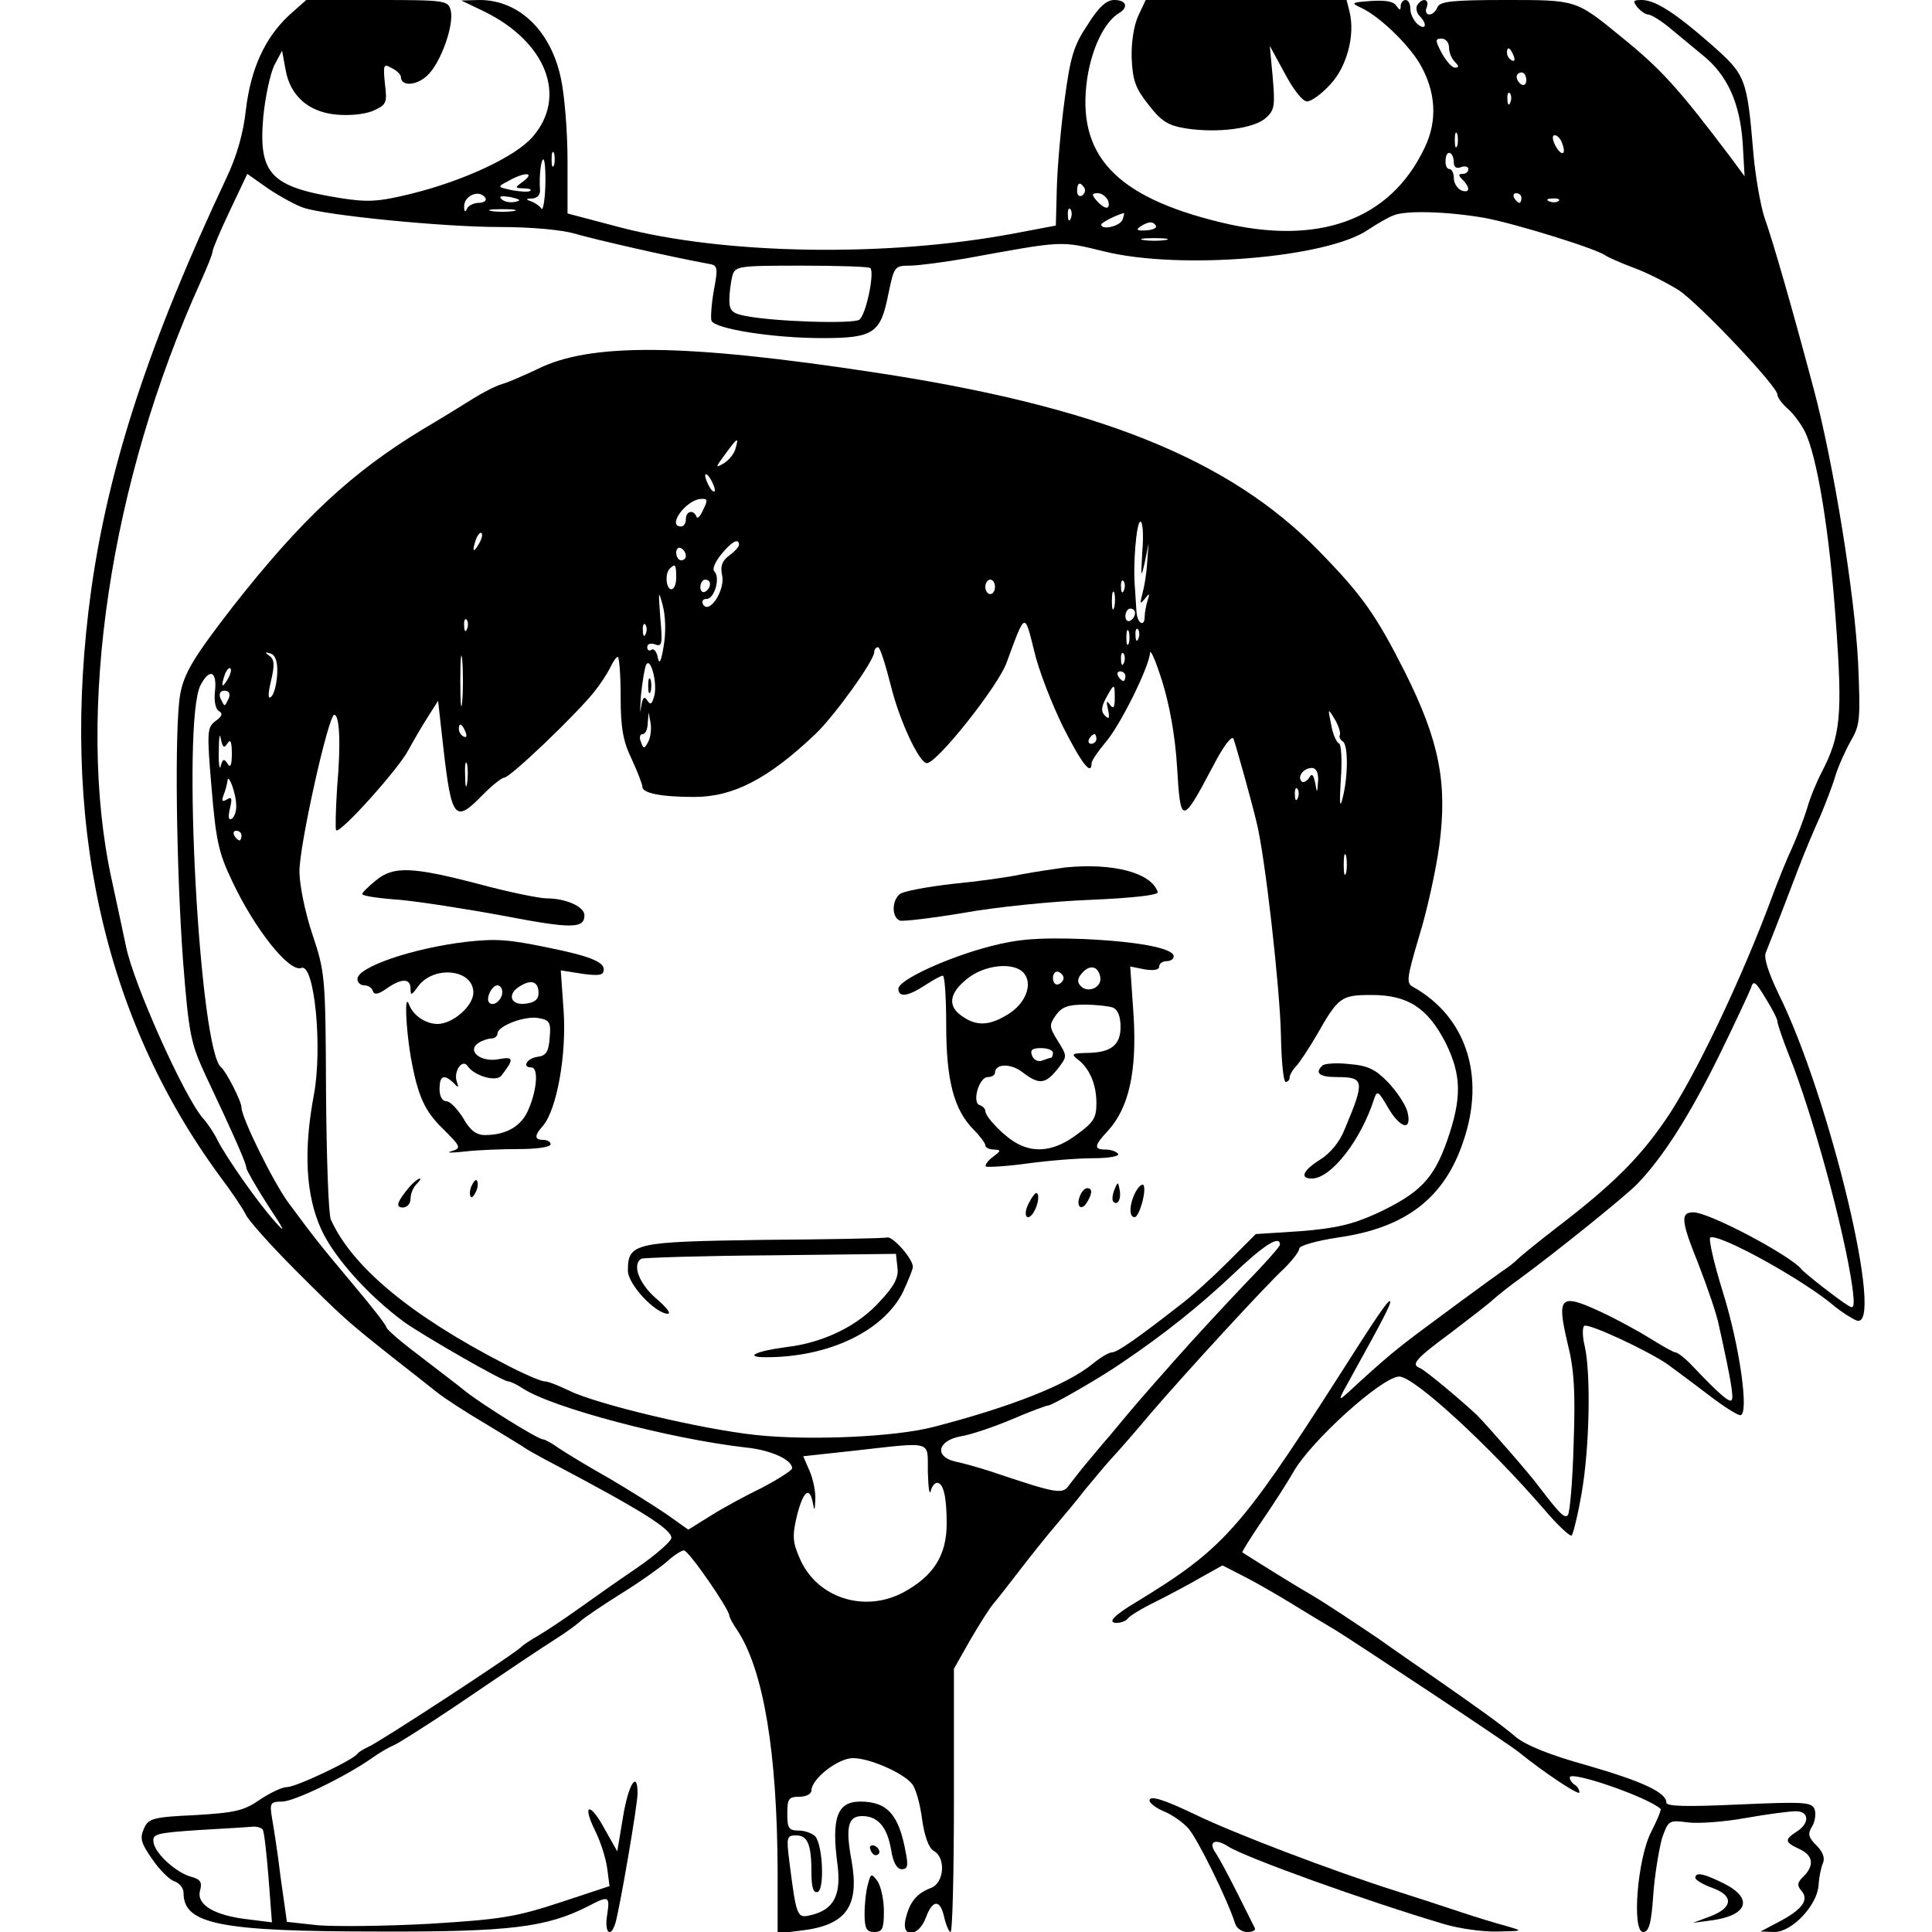 <?xml version="1.0" standalone="no"?>
<!DOCTYPE svg PUBLIC "-//W3C//DTD SVG 20010904//EN"
 "http://www.w3.org/TR/2001/REC-SVG-20010904/DTD/svg10.dtd">
<svg version="1.0" xmlns="http://www.w3.org/2000/svg"
 width="400pt" height="400pt" viewBox="0 0 400 400"
 preserveAspectRatio="xMidYMid meet">

<g transform="translate(0,400) scale(0.1,-0.1)"
fill="#000000" stroke="none">
<path d="M598 3968 c-50 -47 -79 -111 -89 -196 -5 -47 -19 -96 -40 -140 -161
-342 -244 -597 -280 -852 -66 -475 24 -885 266 -1215 25 -33 49 -69 54 -80 5
-11 51 -63 103 -115 99 -99 106 -105 203 -182 33 -26 73 -57 89 -70 16 -13 61
-42 100 -65 39 -24 78 -47 86 -53 8 -5 35 -20 60 -33 178 -94 240 -133 240
-151 0 -7 -32 -35 -71 -62 -40 -27 -95 -66 -123 -86 -28 -20 -64 -44 -81 -54
-16 -9 -32 -20 -35 -23 -8 -11 -299 -201 -318 -208 -9 -4 -19 -10 -22 -14 -9
-13 -127 -69 -146 -69 -10 0 -35 -12 -56 -26 -33 -23 -51 -27 -134 -32 -88 -4
-97 -7 -106 -28 -9 -20 -6 -30 17 -63 15 -22 36 -43 46 -46 11 -4 19 -14 19
-24 0 -65 75 -80 405 -80 272 -1 347 9 432 52 44 23 46 22 40 -18 -6 -36 7
-49 17 -17 9 30 46 245 46 269 0 49 -19 19 -30 -48 l-12 -72 -26 46 c-30 56
-48 54 -20 -3 11 -22 22 -56 25 -77 l5 -38 -103 -34 c-91 -30 -123 -35 -270
-44 -91 -5 -195 -6 -231 -3 l-64 7 -13 92 c-6 51 -15 107 -18 124 -5 30 -3 33
21 33 25 0 132 52 186 90 15 11 36 23 46 27 11 5 66 40 123 78 143 97 173 117
212 142 19 12 41 28 49 35 8 8 47 34 85 58 39 24 81 54 96 67 14 13 30 23 35
23 10 0 94 -122 94 -135 0 -3 7 -17 17 -31 54 -83 82 -252 83 -498 l0 -129 49
6 c93 11 121 50 104 145 -13 70 -7 92 22 92 33 0 52 -23 60 -70 4 -26 12 -40
22 -40 12 0 14 7 8 36 -14 77 -38 104 -94 104 -48 0 -60 -34 -47 -131 8 -63
-8 -93 -55 -104 -29 -7 -30 -5 -45 113 -6 48 -5 52 14 52 24 0 32 -18 32 -77
0 -31 4 -43 13 -40 14 5 11 95 -5 115 -6 6 -21 12 -34 12 -21 0 -24 5 -24 35
0 31 3 35 25 35 14 0 25 6 25 13 0 24 55 67 86 67 34 0 103 -30 122 -53 8 -9
17 -42 21 -73 5 -36 14 -60 24 -66 26 -14 22 -67 -6 -77 -29 -11 -44 -29 -52
-64 -10 -40 27 -38 42 3 14 38 30 38 38 0 4 -17 10 -30 13 -30 4 0 7 123 7
272 l0 273 34 60 c19 33 41 67 48 75 7 8 32 40 55 70 23 30 56 71 73 91 16 19
44 52 60 73 17 20 41 50 55 65 14 15 50 56 80 92 72 84 239 266 279 303 17 17
31 35 31 41 0 6 35 16 81 23 140 20 220 82 259 200 46 135 5 258 -105 319 -14
8 -12 19 13 104 16 51 35 137 42 189 17 129 0 216 -71 358 -60 119 -89 160
-179 252 -186 190 -457 299 -920 369 -394 60 -589 62 -699 6 -26 -12 -57 -26
-71 -30 -14 -4 -41 -18 -60 -30 -19 -12 -66 -41 -105 -64 -147 -89 -251 -186
-393 -367 -82 -106 -101 -138 -109 -182 -12 -69 -8 -361 6 -552 12 -152 16
-170 46 -235 60 -127 85 -184 85 -193 0 -4 20 -39 45 -78 34 -51 38 -60 15
-34 -36 40 -99 130 -119 168 -7 15 -21 36 -31 47 -39 45 -143 277 -159 355 -5
25 -19 88 -30 140 -75 345 -3 823 185 1238 13 29 24 56 24 61 0 5 16 43 36 85
l36 76 44 -31 c24 -16 57 -34 72 -39 47 -16 290 -40 406 -40 68 0 130 -6 157
-14 37 -11 198 -48 275 -62 20 -3 21 -7 12 -55 -5 -28 -7 -57 -5 -63 7 -17
128 -36 229 -36 107 0 121 10 137 90 12 58 13 60 44 60 18 0 70 7 117 15 203
37 194 37 288 14 156 -38 459 -13 544 45 18 12 42 26 53 30 25 11 113 8 188
-5 61 -11 233 -64 251 -78 6 -4 33 -16 60 -26 27 -10 68 -31 92 -46 44 -30
204 -199 204 -216 0 -6 9 -18 21 -29 12 -10 27 -31 35 -46 26 -50 52 -210 65
-396 14 -194 10 -235 -30 -312 -10 -19 -24 -53 -30 -75 -7 -22 -21 -59 -31
-81 -11 -23 -28 -66 -39 -95 -63 -172 -164 -384 -225 -471 -54 -78 -110 -133
-221 -218 -44 -34 -82 -65 -85 -69 -3 -3 -16 -14 -30 -23 -14 -10 -42 -30 -62
-45 -21 -15 -65 -48 -99 -73 -55 -41 -79 -60 -158 -133 -22 -20 -21 -17 7 33
67 121 83 152 80 156 -4 3 -26 -29 -113 -166 -197 -307 -234 -348 -411 -456
-49 -29 -62 -44 -42 -44 9 0 19 4 23 9 3 5 29 21 58 35 28 14 71 37 95 51 l43
24 43 -22 c24 -12 69 -38 100 -57 31 -19 72 -44 91 -55 36 -22 364 -239 380
-253 48 -39 125 -91 125 -83 0 5 -4 13 -10 16 -5 3 -10 10 -10 15 0 15 160
-40 188 -65 2 -2 -7 -23 -19 -47 -29 -55 -41 -208 -17 -208 12 0 17 18 21 78
3 42 12 94 18 116 13 37 14 38 53 33 21 -3 76 1 120 9 45 8 91 14 104 14 28 0
29 -25 2 -42 -26 -17 -25 -22 5 -36 29 -13 32 -34 9 -57 -13 -12 -14 -19 -4
-30 16 -19 1 -39 -49 -65 l-36 -19 29 -1 c36 0 88 55 91 96 1 16 5 37 9 46 5
11 0 24 -13 37 -17 17 -19 24 -9 40 6 10 8 26 5 35 -6 15 -21 16 -157 10 -109
-5 -150 -4 -150 4 0 21 -50 44 -164 77 -76 21 -126 41 -148 59 -29 25 -81 62
-173 126 -16 11 -67 46 -112 78 -46 31 -106 71 -133 87 -40 23 -115 70 -148
91 -1 1 17 30 40 64 24 35 53 80 65 101 36 65 185 199 220 199 31 0 187 -144
300 -275 28 -33 54 -57 57 -54 3 3 13 43 21 90 16 93 19 244 6 302 -5 20 -5
39 -1 42 9 6 133 -52 173 -80 15 -11 53 -39 83 -62 31 -24 61 -43 67 -43 19 0
-1 143 -36 255 -19 61 -30 111 -26 113 20 8 197 -90 259 -144 14 -11 34 -24
44 -28 60 -21 -56 464 -162 677 -21 44 -31 75 -26 85 7 18 25 62 67 173 14 37
35 86 46 110 10 24 25 62 31 83 7 22 22 55 33 74 18 31 19 45 14 160 -7 141
-51 414 -92 567 -45 169 -85 308 -102 355 -8 25 -19 86 -23 135 -13 154 -16
160 -86 222 -75 66 -117 93 -145 93 -18 0 -19 -2 -9 -15 7 -8 17 -15 22 -15 6
0 26 -12 44 -27 19 -16 50 -41 69 -57 51 -41 77 -98 83 -181 l4 -70 -28 38
c-111 147 -145 184 -229 252 -93 76 -91 75 -239 75 -110 0 -135 -3 -140 -15
-3 -8 -10 -15 -17 -15 -6 0 -9 7 -5 15 6 17 -9 21 -20 4 -3 -6 -1 -16 5 -22
17 -17 13 -31 -4 -17 -8 7 -15 21 -15 31 0 11 -4 19 -10 19 -5 0 -10 -6 -10
-12 0 -10 -2 -10 -9 0 -5 9 -23 12 -52 10 -42 -3 -43 -4 -19 -15 37 -18 94
-73 119 -114 34 -58 38 -119 10 -176 -71 -149 -220 -203 -423 -153 -218 53
-298 140 -275 298 10 64 36 117 66 135 20 12 15 27 -10 27 -16 0 -32 -14 -55
-51 -29 -43 -36 -66 -48 -157 -8 -59 -15 -141 -16 -183 l-2 -76 -90 -17 c-263
-49 -596 -43 -811 13 l-110 29 0 109 c0 59 -6 137 -14 172 -21 98 -87 161
-168 161 l-38 -1 48 -23 c128 -63 172 -176 100 -259 -35 -41 -142 -91 -251
-118 -69 -17 -91 -18 -148 -9 -144 23 -169 50 -159 167 4 43 15 92 23 108 l16
30 7 -38 c9 -54 46 -88 103 -94 27 -3 59 0 77 7 29 13 31 16 26 56 -4 40 -3
43 14 33 11 -5 19 -14 19 -18 0 -20 31 -19 54 2 28 25 57 106 49 136 -5 20
-12 21 -152 21 l-147 0 -36 -32z m2402 -66 c0 -10 5 -23 12 -30 9 -9 9 -12 0
-12 -6 0 -18 14 -27 30 -14 27 -14 30 0 30 8 0 15 -8 15 -18z m134 -18 c3 -8
2 -12 -4 -9 -6 3 -10 10 -10 16 0 14 7 11 14 -7z m26 -50 c0 -8 -4 -12 -10 -9
-5 3 -10 10 -10 16 0 5 5 9 10 9 6 0 10 -7 10 -16z m-33 -46 c-3 -8 -6 -5 -6
6 -1 11 2 17 5 13 3 -3 4 -12 1 -19z m-110 -90 c-3 -7 -5 -2 -5 12 0 14 2 19
5 13 2 -7 2 -19 0 -25z m217 6 c10 -25 -1 -29 -14 -5 -6 12 -7 21 -1 21 5 0
12 -7 15 -16z m-2087 -46 c-3 -7 -5 -2 -5 12 0 14 2 19 5 13 2 -7 2 -19 0 -25z
m1863 5 c0 -9 6 -13 15 -9 8 3 15 1 15 -4 0 -6 -5 -10 -12 -10 -9 0 -9 -3 0
-12 17 -17 15 -29 -3 -22 -8 4 -15 15 -15 25 0 10 -4 19 -9 19 -6 0 -9 9 -8
19 1 23 17 17 17 -6z m-1881 -49 c-1 -30 -5 -51 -8 -46 -3 5 -13 12 -21 15
-12 4 -12 6 2 6 11 1 17 8 16 19 -2 28 2 62 7 62 3 0 5 -25 4 -56z m-45 11
c-19 -14 -19 -14 0 -15 11 0 17 -2 14 -5 -3 -3 -19 -2 -37 1 -32 7 -32 7 -9
19 33 19 57 19 32 0z m1161 -14 c3 -5 1 -12 -5 -16 -5 -3 -10 1 -10 9 0 18 6
21 15 7z m-1240 -21 c3 -5 -3 -10 -14 -10 -10 0 -22 -6 -24 -12 -4 -8 -6 -7
-6 4 -1 23 32 37 44 18z m61 -8 c-10 -2 -22 0 -28 6 -6 6 0 7 19 4 21 -5 23
-7 9 -10z m1228 3 c3 -8 2 -15 -3 -15 -5 0 -14 7 -21 15 -10 12 -10 15 3 15 8
0 17 -7 21 -15z m856 5 c0 -5 -2 -10 -4 -10 -3 0 -8 5 -11 10 -3 6 -1 10 4 10
6 0 11 -4 11 -10z m77 -6 c-3 -3 -12 -4 -19 -1 -8 3 -5 6 6 6 11 1 17 -2 13
-5z m-2164 -21 c-13 -2 -33 -2 -45 0 -13 2 -3 4 22 4 25 0 35 -2 23 -4z m1154
-15 c-3 -8 -6 -5 -6 6 -1 11 2 17 5 13 3 -3 4 -12 1 -19z m107 -3 c-6 -14 -44
-22 -44 -10 0 4 29 19 47 24 1 1 0 -6 -3 -14z m69 -12 c3 -5 -6 -9 -20 -10
-19 -1 -22 1 -12 8 17 11 26 11 32 2z m20 -30 c-13 -2 -33 -2 -45 0 -13 2 -3
4 22 4 25 0 35 -2 23 -4z m-611 -58 c9 -10 -9 -97 -23 -107 -14 -9 -177 -4
-236 8 -27 5 -33 11 -33 33 0 14 3 36 6 49 6 21 10 22 143 22 76 0 140 -2 143
-5z m-279 -373 c-2 -10 -13 -24 -24 -31 -19 -11 -18 -9 2 18 26 36 29 37 22
13z m-43 -87 c0 -5 -5 -3 -10 5 -5 8 -10 20 -10 25 0 6 5 3 10 -5 5 -8 10 -19
10 -25z m-24 -40 c-6 -14 -12 -20 -14 -15 -6 16 -22 12 -22 -5 0 -8 -4 -15
-10 -15 -30 0 10 55 41 57 14 1 15 -2 5 -22z m909 -87 c-3 -54 -3 -57 5 -23
l8 40 -3 -40 c-1 -22 -6 -51 -10 -65 -5 -20 -5 -22 5 -10 10 13 11 12 6 -3 -3
-10 -6 -25 -6 -33 0 -23 -15 -16 -17 9 -1 12 -2 33 -3 47 -5 50 3 140 11 140
5 0 7 -28 4 -62z m-1374 15 c-12 -20 -14 -14 -5 12 4 9 9 14 11 11 3 -2 0 -13
-6 -23z m539 -1 c0 -4 -9 -14 -20 -22 -15 -11 -19 -22 -15 -41 7 -30 -26 -81
-39 -61 -4 7 -1 12 7 12 16 0 29 44 16 57 -5 5 2 20 14 35 22 27 37 35 37 20z
m-110 -23 c0 -5 -4 -9 -10 -9 -5 0 -10 7 -10 16 0 8 5 12 10 9 6 -3 10 -10 10
-16z m-20 -44 c0 -14 -4 -25 -10 -25 -11 0 -14 33 -3 43 11 11 13 8 13 -18z
m70 -14 c0 -6 -4 -13 -10 -16 -5 -3 -10 1 -10 9 0 9 5 16 10 16 6 0 10 -4 10
-9z m590 -6 c0 -8 -4 -15 -10 -15 -5 0 -10 7 -10 15 0 8 5 15 10 15 6 0 10 -7
10 -15z m267 -7 c-3 -8 -6 -5 -6 6 -1 11 2 17 5 13 3 -3 4 -12 1 -19z m-953
-116 c-5 -31 -9 -39 -12 -24 -2 12 -8 20 -13 17 -5 -4 -9 -1 -9 5 0 7 7 9 16
6 15 -6 16 1 11 56 -4 55 -4 58 5 25 6 -22 7 -57 2 -85z m933 81 c-3 -10 -5
-4 -5 12 0 17 2 24 5 18 2 -7 2 -21 0 -30z m43 -12 c0 -6 -4 -13 -10 -16 -5
-3 -10 1 -10 9 0 9 5 16 10 16 6 0 10 -4 10 -9z m-1383 -33 c-3 -8 -6 -5 -6 6
-1 11 2 17 5 13 3 -3 4 -12 1 -19z m1234 -203 c39 -77 59 -102 59 -75 0 5 13
24 28 42 31 35 91 157 93 186 1 9 12 -17 25 -58 15 -48 27 -112 31 -178 7
-120 10 -120 73 -1 23 45 41 68 44 59 8 -24 38 -132 47 -170 18 -69 49 -347
51 -442 1 -54 5 -98 10 -98 4 0 8 4 8 9 0 5 6 16 13 23 7 7 26 36 42 63 46 81
51 85 115 85 75 0 116 -27 153 -99 33 -67 34 -114 3 -203 -28 -79 -56 -108
-145 -150 -51 -23 -84 -31 -158 -37 l-93 -6 -58 -58 c-31 -31 -76 -72 -99 -89
-87 -68 -130 -98 -141 -98 -6 0 -23 -10 -39 -23 -53 -44 -171 -90 -329 -131
-79 -21 -257 -29 -369 -17 -113 12 -331 64 -387 92 -21 10 -43 19 -50 19 -8 0
-45 16 -83 36 -194 100 -316 201 -360 299 -5 11 -9 130 -10 265 -1 238 -2 247
-28 325 -15 44 -27 103 -27 130 -1 52 60 325 72 325 11 0 14 -58 6 -150 -3
-47 -4 -87 -2 -89 8 -8 131 129 150 167 11 20 29 51 40 68 l21 33 11 -98 c17
-148 24 -156 82 -96 19 19 39 35 44 35 12 0 144 126 185 176 13 16 28 39 34
51 6 13 13 23 16 23 3 0 6 -37 6 -83 0 -64 5 -92 23 -129 12 -26 22 -52 22
-57 0 -13 38 -21 107 -21 81 0 153 37 251 130 39 37 122 152 122 170 0 5 3 10
8 10 4 0 15 -35 26 -78 17 -71 59 -162 75 -162 21 0 148 160 165 208 39 106
37 105 57 25 9 -40 37 -111 60 -158z m-864 193 c-3 -8 -6 -5 -6 6 -1 11 2 17
5 13 3 -3 4 -12 1 -19z m1000 -20 c-3 -7 -5 -2 -5 12 0 14 2 19 5 13 2 -7 2
-19 0 -25z m20 10 c-3 -8 -6 -5 -6 6 -1 11 2 17 5 13 3 -3 4 -12 1 -19z
m-1400 -130 c-2 -24 -4 -5 -4 42 0 47 2 66 4 43 2 -24 2 -62 0 -85z m-383 58
c-1 -21 -6 -42 -12 -48 -7 -7 -8 2 -1 32 8 33 7 45 -3 52 -10 7 -10 9 2 5 10
-3 15 -16 14 -41z m1753 22 c-3 -8 -6 -5 -6 6 -1 11 2 17 5 13 3 -3 4 -12 1
-19z m-972 -67 c-5 -19 -8 -22 -15 -11 -6 10 -10 6 -13 -16 -2 -16 -2 -4 0 26
3 30 8 59 11 64 9 16 23 -37 17 -63z m-884 32 c-12 -20 -14 -14 -5 12 4 9 9
14 11 11 3 -2 0 -13 -6 -23z m-26 -25 c-2 -19 1 -36 8 -40 9 -5 7 -11 -7 -21
-17 -13 -18 -21 -8 -138 9 -107 14 -134 43 -194 46 -98 118 -189 143 -179 27
10 44 -164 26 -262 -22 -116 -17 -209 15 -279 26 -58 99 -139 173 -193 43 -30
203 -122 214 -122 5 0 19 -7 31 -15 62 -40 304 -104 462 -122 50 -5 95 -25 95
-43 0 -4 -28 -22 -62 -40 -35 -17 -83 -43 -108 -59 l-45 -28 -45 32 c-25 17
-79 51 -120 75 -41 23 -87 51 -102 61 -15 11 -30 19 -34 19 -10 0 -126 72
-161 100 -17 14 -61 47 -97 75 -36 27 -66 53 -66 57 0 4 -31 44 -70 90 -71 85
-75 90 -133 168 -32 44 -97 176 -97 197 0 13 -32 75 -42 83 -45 34 -82 715
-43 791 19 37 35 29 30 -13z m1885 32 c0 -5 -2 -10 -4 -10 -3 0 -8 5 -11 10
-3 6 -1 10 4 10 6 0 11 -4 11 -10z m-22 -46 c0 -19 -3 -23 -10 -13 -7 10 -8 7
-4 -10 4 -18 2 -21 -6 -13 -9 9 -8 18 2 37 17 31 18 31 18 -1z m-1834 1 c-4
-8 -7 -15 -9 -15 -2 0 -5 7 -9 15 -3 9 0 15 9 15 9 0 12 -6 9 -15z m2300 -77
c-2 -3 0 -9 6 -13 12 -7 11 -77 -1 -120 -5 -20 -6 -6 -3 41 3 40 1 74 -4 75
-5 2 -13 20 -16 39 -7 34 -7 35 8 10 8 -14 12 -28 10 -32z m-1432 -14 c-8 -15
-10 -15 -15 0 -4 9 -2 16 3 16 6 0 11 10 11 23 l2 22 4 -22 c2 -12 0 -30 -5
-39z m-378 20 c3 -8 2 -12 -4 -9 -6 3 -10 10 -10 16 0 14 7 11 14 -7z m-493
-23 c6 10 9 3 9 -21 0 -24 -3 -31 -9 -21 -7 11 -10 10 -14 -5 -2 -10 -5 4 -4
31 0 28 2 39 4 26 4 -19 7 -21 14 -10z m1799 9 c0 -5 -5 -10 -11 -10 -5 0 -7
5 -4 10 3 6 8 10 11 10 2 0 4 -4 4 -10z m-1303 -92 c-2 -13 -4 -5 -4 17 -1 22
1 32 4 23 2 -10 2 -28 0 -40z m1762 5 c-2 -26 -2 -27 -6 -4 -4 18 -7 21 -13
10 -5 -7 -12 -10 -15 -7 -10 10 4 28 21 28 9 0 14 -10 13 -27z m-2240 -50 c1
-12 -4 -25 -9 -28 -7 -4 -8 3 -4 21 5 21 4 25 -6 19 -10 -6 -12 -4 -7 9 4 10
7 23 8 29 1 19 18 -26 18 -50z m2198 15 c-3 -8 -6 -5 -6 6 -1 11 2 17 5 13 3
-3 4 -12 1 -19z m-2187 -78 c0 -5 -2 -10 -4 -10 -3 0 -8 5 -11 10 -3 6 -1 10
4 10 6 0 11 -4 11 -10z m2287 -77 c-3 -10 -5 -2 -5 17 0 19 2 27 5 18 2 -10 2
-26 0 -35z m893 -308 c0 -5 11 -37 24 -70 48 -119 114 -360 131 -479 5 -39 4
-47 -7 -40 -19 11 -92 68 -98 76 -22 28 -191 118 -224 118 -27 0 -26 -17 10
-106 19 -49 39 -107 43 -129 25 -113 31 -149 26 -154 -5 -5 -26 13 -82 72 -14
15 -30 27 -34 27 -4 0 -27 13 -51 28 -24 15 -71 41 -106 57 -82 38 -89 30 -67
-64 14 -55 17 -100 13 -211 -2 -77 -8 -143 -12 -147 -7 -7 -16 2 -59 58 -17
24 -109 129 -128 148 -29 28 -110 96 -120 99 -18 7 -8 19 64 72 39 30 80 61
89 70 9 8 34 28 55 43 75 55 219 171 243 196 54 56 108 142 167 261 34 69 64
134 68 144 5 17 9 15 30 -20 13 -21 25 -43 25 -49z m-1030 -462 c0 -4 -33 -41
-73 -82 -40 -42 -104 -111 -142 -154 -70 -79 -85 -96 -137 -159 -16 -18 -37
-44 -49 -58 -12 -14 -27 -34 -35 -44 -14 -21 -24 -19 -164 28 -25 8 -57 17
-72 20 -44 10 -37 43 10 52 20 3 68 19 106 35 37 16 72 29 76 29 8 0 109 58
155 90 87 59 158 116 225 179 66 63 100 85 100 64z m-729 -470 c1 -32 3 -50 6
-40 2 9 8 17 13 17 13 0 20 -28 20 -84 0 -66 -27 -109 -90 -143 -81 -43 -179
-11 -214 70 -15 34 -16 47 -6 89 13 51 26 62 33 26 3 -18 4 -16 5 7 1 17 -5
44 -12 60 l-13 30 101 11 c171 19 156 23 157 -43z m-1377 -741 c3 -5 8 -50 12
-100 l7 -92 -48 6 c-71 8 -108 30 -101 59 5 18 1 24 -17 29 -31 8 -75 47 -79
71 -3 18 4 20 92 26 52 3 103 6 112 7 9 1 19 -2 22 -6z"/>
<path d="M2205 2204 c-22 -3 -62 -9 -89 -14 -27 -6 -92 -15 -144 -20 -52 -6
-101 -15 -109 -21 -17 -14 -17 -48 0 -55 7 -2 66 5 132 16 66 12 184 24 263
27 91 4 141 10 139 16 -13 40 -92 61 -192 51z"/>
<path d="M778 2177 c-16 -13 -28 -25 -28 -28 0 -4 35 -9 78 -12 42 -4 139 -19
214 -33 141 -27 168 -27 168 1 0 18 -39 35 -78 35 -15 0 -79 13 -142 30 -138
36 -176 37 -212 7z"/>
<path d="M965 2050 c-110 -13 -225 -52 -225 -77 0 -7 6 -13 14 -13 8 0 16 -5
18 -12 3 -8 11 -7 28 5 31 22 50 22 50 0 0 -15 2 -14 15 4 32 45 115 37 115
-12 0 -28 -43 -65 -74 -65 -25 0 -51 18 -59 40 -10 27 -7 -45 3 -106 15 -84
29 -114 67 -151 38 -38 39 -40 16 -47 -10 -3 3 -3 30 0 26 3 76 5 112 5 36 0
65 4 65 10 0 5 -7 9 -15 9 -19 0 -19 9 -1 29 29 34 49 147 43 237 l-6 85 44
-7 c37 -5 45 -3 45 9 0 16 -31 28 -115 45 -82 17 -107 19 -170 12z m150 -106
c0 -13 -8 -20 -27 -22 -32 -4 -39 21 -10 37 23 14 37 8 37 -15z m-75 2 c0 -16
-18 -31 -27 -22 -8 8 5 36 17 36 5 0 10 -6 10 -14z m98 -95 c-2 -29 -8 -37
-25 -39 -22 -3 -33 -22 -13 -22 15 0 12 -45 -5 -85 -14 -36 -46 -55 -91 -55
-18 0 -31 10 -45 35 -12 19 -27 35 -35 35 -8 0 -14 10 -14 25 0 28 9 32 29 13
10 -11 11 -10 7 2 -8 21 11 49 22 33 13 -20 59 -34 70 -20 27 35 26 40 -6 34
-36 -7 -67 17 -41 34 8 5 20 9 27 9 6 0 12 5 12 10 0 16 58 38 86 32 22 -4 25
-9 22 -41z"/>
<path d="M2051 2041 c-89 -23 -191 -70 -191 -88 0 -19 20 -16 55 7 17 11 33
20 37 20 4 0 7 -46 7 -102 0 -115 16 -175 56 -216 14 -14 25 -29 25 -33 0 -5
8 -9 18 -9 15 -1 15 -2 -2 -15 -11 -8 -17 -17 -15 -20 3 -2 41 0 85 6 43 6
105 11 137 11 32 0 55 4 52 9 -4 5 -15 9 -26 9 -25 0 -24 8 5 39 43 47 60 122
53 238 l-7 102 30 -6 c19 -3 30 -1 30 6 0 6 7 11 15 11 8 0 15 4 15 10 0 17
-75 31 -190 36 -90 3 -131 0 -189 -15z m69 -56 c19 -23 3 -63 -33 -85 -39 -24
-65 -25 -95 -4 -31 21 -27 48 11 78 36 29 97 35 117 11z m158 -8 c4 -21 -25
-34 -40 -19 -8 8 -8 16 2 27 16 19 34 15 38 -8z m-76 -2 c0 -5 -5 -11 -11 -13
-6 -2 -11 4 -11 13 0 9 5 15 11 13 6 -2 11 -8 11 -13z m102 -61 c10 -4 16 -18
16 -40 0 -38 -20 -54 -72 -54 -28 -1 -31 -2 -17 -13 25 -19 39 -52 39 -91 0
-31 -6 -40 -42 -66 -43 -32 -84 -38 -121 -18 -26 13 -67 55 -67 68 0 4 -5 10
-12 12 -16 6 -1 58 17 58 8 0 15 4 15 9 0 19 33 20 57 1 34 -26 47 -25 72 6
21 27 21 27 1 59 -18 29 -18 33 -4 53 12 17 25 22 59 22 24 0 50 -3 59 -6z
m-124 -94 c0 -5 -2 -10 -4 -10 -2 0 -11 -3 -19 -6 -8 -3 -17 2 -20 10 -5 12 0
16 18 16 14 0 25 -4 25 -10z"/>
<path d="M2738 1794 c-17 -16 -6 -24 31 -24 56 0 57 -8 15 -108 -10 -26 -30
-50 -51 -63 -35 -22 -43 -39 -17 -39 40 0 102 80 129 165 6 18 9 16 28 -17 26
-45 51 -51 41 -10 -4 15 -22 42 -40 61 -26 27 -42 35 -81 38 -26 3 -51 1 -55
-3z"/>
<path d="M848 1543 c-26 -31 -30 -43 -14 -43 9 0 16 8 16 18 0 10 5 23 12 30
7 7 10 12 7 12 -3 0 -13 -8 -21 -17z"/>
<path d="M976 1544 c-4 -9 -4 -19 -1 -22 2 -3 7 3 11 12 4 9 4 19 1 22 -2 3
-7 -3 -11 -12z"/>
<path d="M2307 1536 c-4 -10 -5 -21 -2 -24 9 -9 17 6 13 25 -3 17 -4 17 -11
-1z"/>
<path d="M2351 1532 c-13 -25 -14 -52 -2 -52 10 0 26 58 18 67 -3 2 -10 -4
-16 -15z"/>
<path d="M2236 1524 c-9 -22 3 -32 14 -14 12 19 12 30 1 30 -5 0 -12 -7 -15
-16z"/>
<path d="M2130 1509 c-13 -24 -4 -41 10 -19 10 16 13 40 5 40 -2 0 -9 -9 -15
-21z"/>
<path d="M1581 1433 c-268 -4 -281 -6 -281 -64 0 -28 57 -89 83 -89 7 1 -5 15
-26 33 -34 30 -49 69 -29 81 4 2 124 6 267 7 l260 3 3 -28 c3 -20 -6 -38 -35
-69 -46 -52 -118 -87 -195 -96 -62 -8 -90 -21 -42 -21 130 0 242 54 283 134
11 24 21 48 21 53 0 17 -41 63 -53 61 -7 -2 -122 -4 -256 -5z"/>
<path d="M1342 2580 c0 -14 2 -19 5 -12 2 6 2 18 0 25 -3 6 -5 1 -5 -13z"/>
<path d="M2357 3968 c-9 -19 -15 -54 -14 -88 2 -47 8 -63 35 -97 27 -35 41
-43 78 -49 66 -10 141 0 165 22 18 16 19 26 14 84 l-6 65 31 -57 c18 -34 37
-58 46 -58 9 0 31 16 49 36 34 37 51 102 39 150 l-6 24 -208 0 -208 0 -15 -32z"/>
<path d="M2380 272 c0 -5 13 -15 29 -22 16 -6 39 -22 51 -35 19 -21 82 -149
97 -197 3 -10 14 -18 25 -18 11 0 18 3 16 8 -2 4 -18 36 -36 72 -18 36 -38 73
-44 82 -18 25 -3 33 25 15 36 -23 283 -112 448 -161 31 -9 80 -16 110 -15 53
1 53 1 19 11 -19 5 -62 18 -95 29 -33 11 -94 31 -135 44 -130 41 -337 120
-415 158 -65 31 -95 41 -95 29z"/>
<path d="M1802 171 c2 -7 7 -12 11 -12 12 1 9 15 -3 20 -7 2 -11 -2 -8 -8z"/>
<path d="M1797 99 c-4 -13 -7 -41 -7 -61 0 -31 4 -38 20 -38 17 0 20 7 20 43
0 24 -6 51 -13 62 -13 17 -14 17 -20 -6z"/>
<path d="M3510 112 c0 -4 16 -14 36 -21 44 -16 42 -41 -6 -59 l-35 -13 38 5
c75 10 88 45 27 76 -42 21 -60 25 -60 12z"/>
</g>
</svg>
